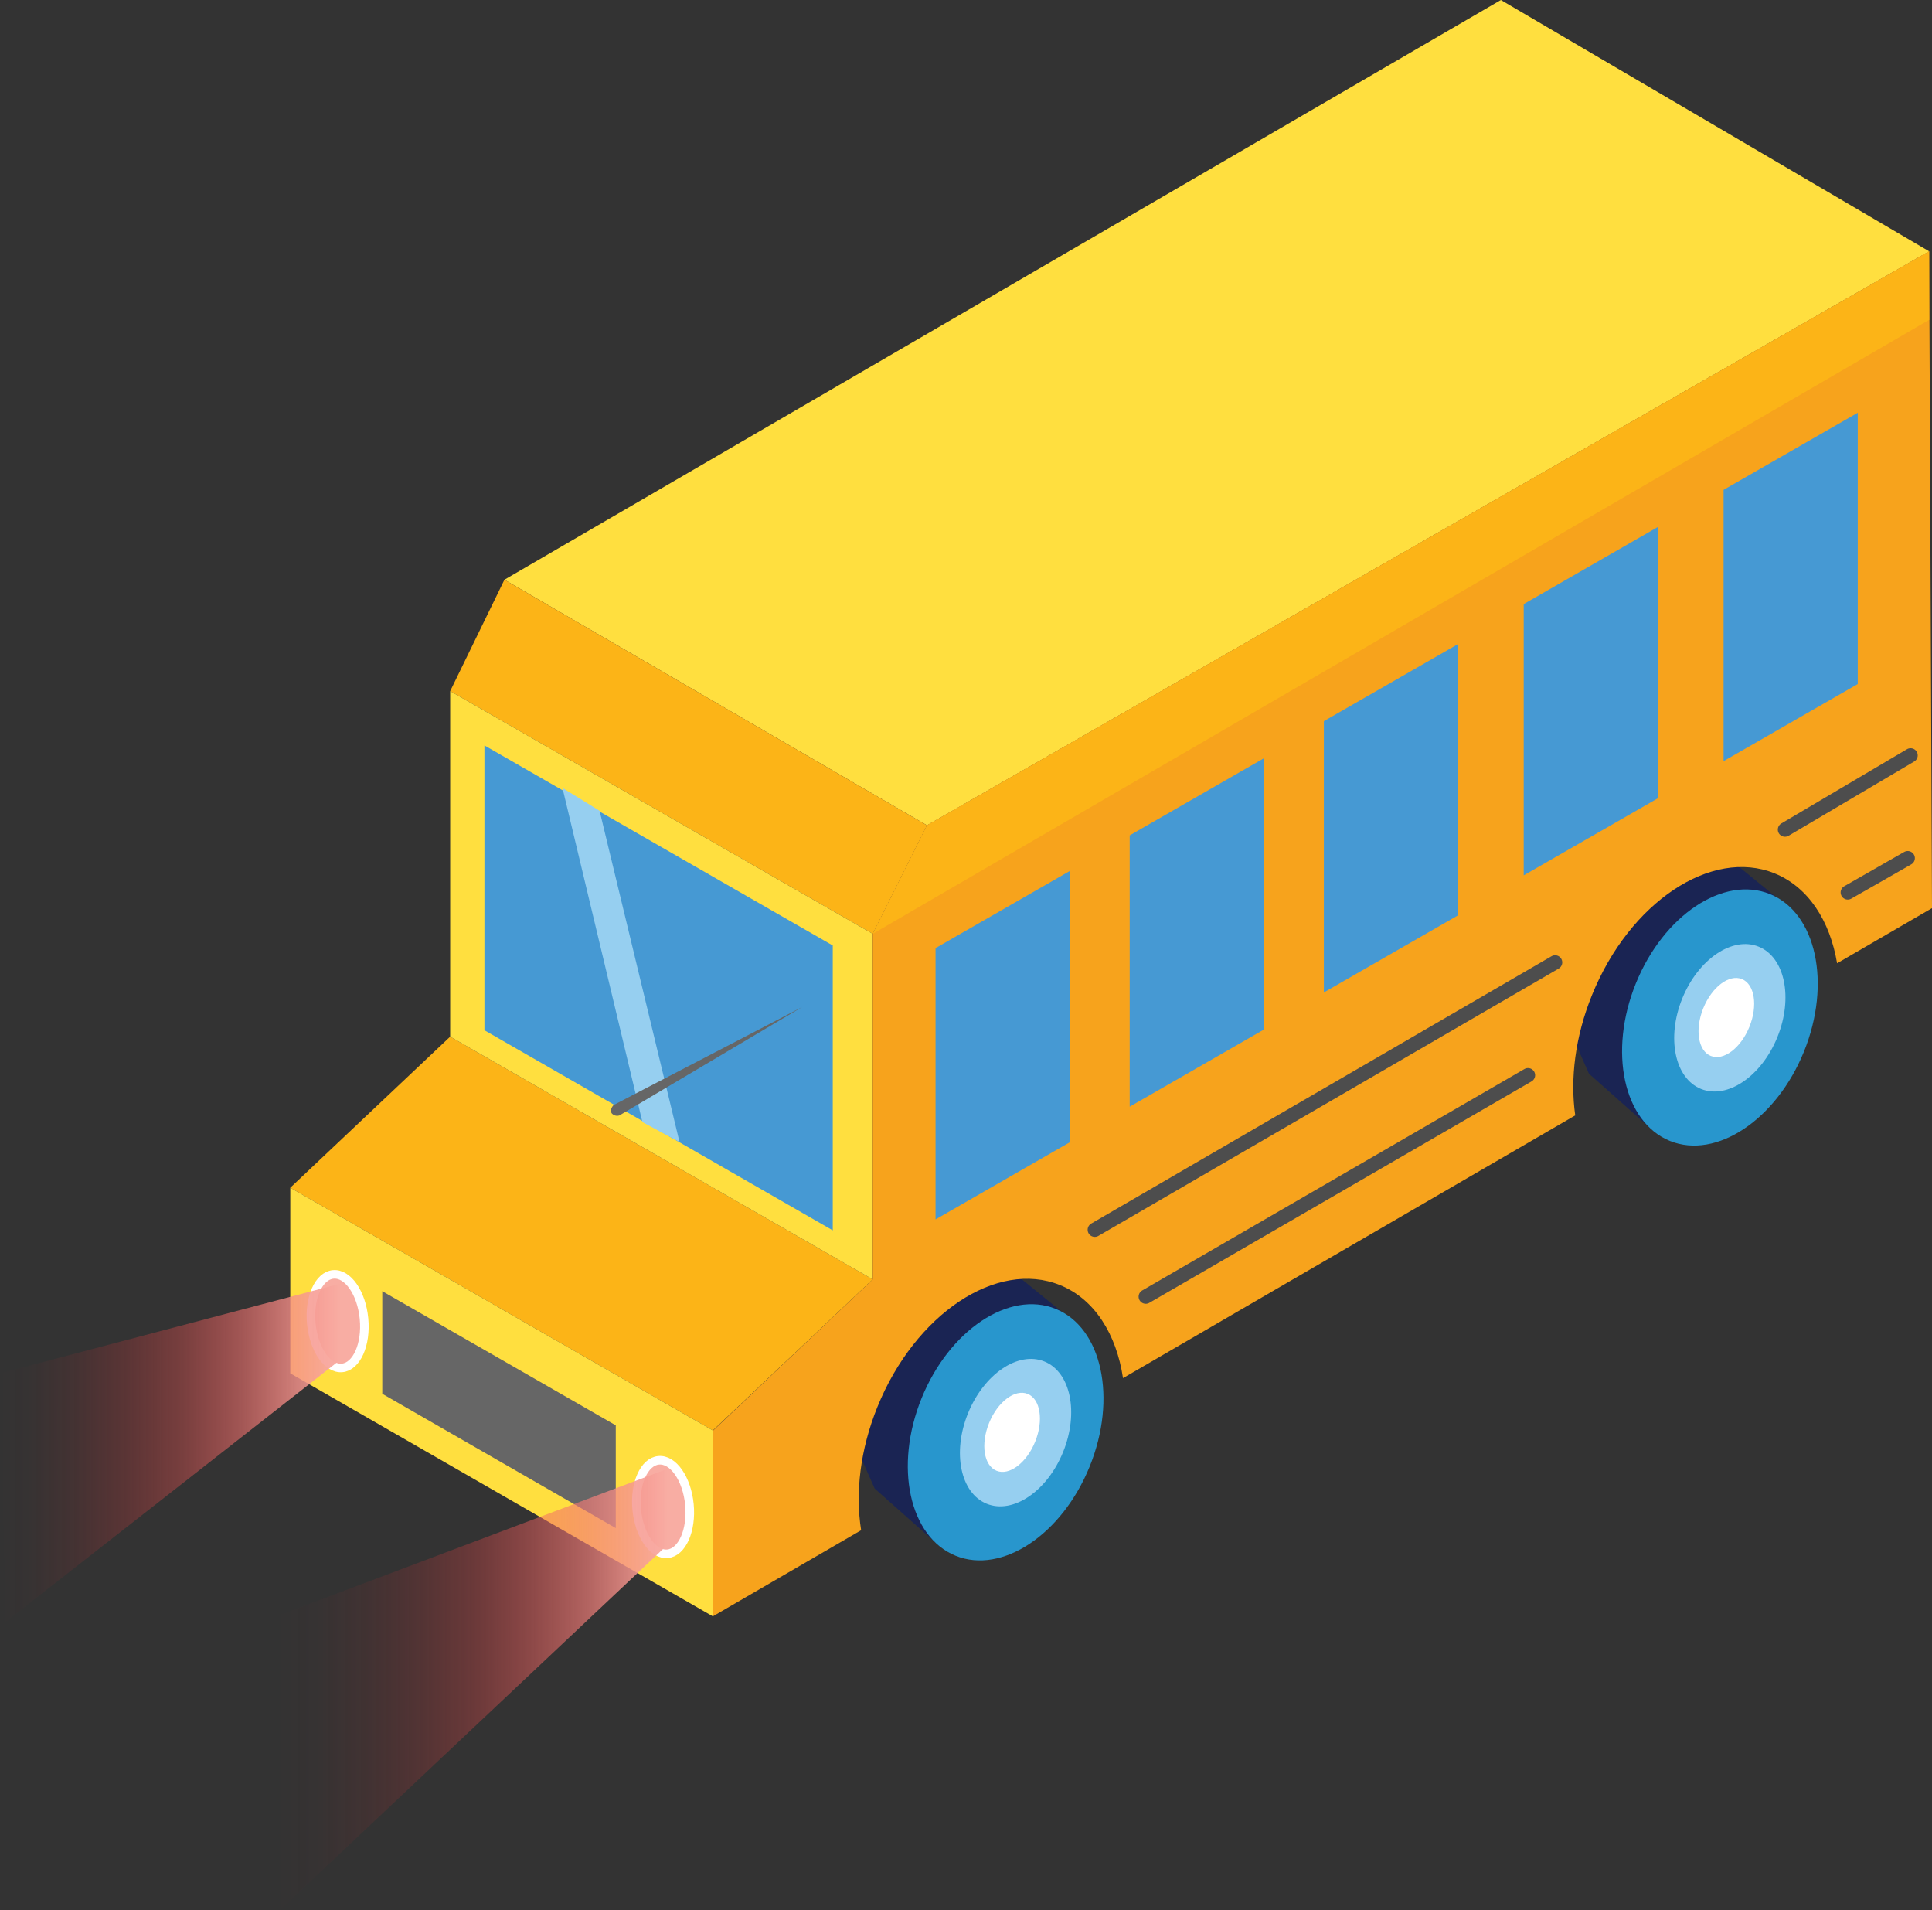 <svg xmlns="http://www.w3.org/2000/svg" xmlns:xlink="http://www.w3.org/1999/xlink" viewBox="0 0 676.67 668.91"><rect x="0" y="0" width="676.67" height="668.91" fill="#333333" stroke="none"/><defs><style>.cls-1{fill:#ffdf3f;}.cls-2{fill:#fcb417;}.cls-3{fill:#1a2453;}.cls-12,.cls-4{fill:none;}.cls-5{fill:#2896cd;}.cls-6{fill:#96cff0;}.cls-7{fill:#fff;}.cls-8{fill:#f7a31c;}.cls-9{fill:#4699d3;}.cls-10{fill:#666;}.cls-11{fill:#f8ada3;stroke:#fff;stroke-width:3px;}.cls-11,.cls-12{stroke-miterlimit:10;}.cls-12{stroke:#4d4d4d;stroke-linecap:round;stroke-width:5px;}.cls-13{fill:url(#linear-gradient);}.cls-14{fill:url(#linear-gradient-2);}</style><linearGradient id="linear-gradient" x1="119.5" y1="508.66" x2="0" y2="508.66" gradientUnits="userSpaceOnUse"><stop offset="0" stop-color="#f8ada3"/><stop offset="0.13" stop-color="#f6928b" stop-opacity="0.81"/><stop offset="0.3" stop-color="#f36f6c" stop-opacity="0.57"/><stop offset="0.47" stop-color="#f15352" stop-opacity="0.36"/><stop offset="0.63" stop-color="#ef3c3e" stop-opacity="0.21"/><stop offset="0.78" stop-color="#ee2c30" stop-opacity="0.09"/><stop offset="0.91" stop-color="#ed2227" stop-opacity="0.02"/><stop offset="1" stop-color="#ed1f24" stop-opacity="0"/></linearGradient><linearGradient id="linear-gradient-2" x1="234" y1="591.58" x2="97" y2="591.58" gradientUnits="userSpaceOnUse"><stop offset="0" stop-color="#f8ada3"/><stop offset="0.05" stop-color="#f7a097" stop-opacity="0.91"/><stop offset="0.2" stop-color="#f47e79" stop-opacity="0.67"/><stop offset="0.35" stop-color="#f2615f" stop-opacity="0.47"/><stop offset="0.49" stop-color="#f0494a" stop-opacity="0.3"/><stop offset="0.63" stop-color="#ef3739" stop-opacity="0.17"/><stop offset="0.76" stop-color="#ee2a2e" stop-opacity="0.08"/><stop offset="0.89" stop-color="#ed2226" stop-opacity="0.02"/><stop offset="1" stop-color="#ed1f24" stop-opacity="0"/></linearGradient></defs><g id="Layer_2" data-name="Layer 2"><polygon class="cls-1" points="675.67 88 324.67 289 176.67 203 525.67 0 675.67 88"/><polygon class="cls-2" points="305.67 327 157.67 242 176.67 203 324.67 289 305.67 327"/><polygon class="cls-2" points="249.67 500.9 101.67 415.9 157.67 363 305.67 448 249.67 500.9"/><polygon class="cls-3" points="556.52 375.97 579.84 396.66 628.72 319.51 592.62 290.16 545.25 350.46 556.52 375.97"/><path class="cls-4" d="M556.52,386.18c-4.41-77.08,71.8-111.43,87.15-50.32"/><ellipse class="cls-5" cx="602.41" cy="356.33" rx="46.64" ry="31.77" transform="translate(45.89 780.77) rotate(-67.94)"/><ellipse class="cls-6" cx="605.88" cy="356.44" rx="26.88" ry="17.98" transform="translate(47.96 784.05) rotate(-67.94)"/><ellipse class="cls-7" cx="604.67" cy="356.33" rx="14.52" ry="8.71" transform="translate(47.3 782.87) rotate(-67.94)"/><polygon class="cls-1" points="305.67 448 157.67 363 157.67 242 305.67 327 305.67 448"/><polygon class="cls-1" points="249.67 566 101.67 480.9 101.67 415.9 249.67 500.9 249.67 566"/><polygon class="cls-3" points="306.34 521.23 329.66 541.92 378.54 464.77 342.44 435.42 295.07 495.72 306.34 521.23"/><path class="cls-4" d="M306.34,531.44c-4.41-77.08,71.8-111.43,87.15-50.32"/><ellipse class="cls-5" cx="352.23" cy="501.59" rx="46.64" ry="31.77" transform="translate(-244.94 639.61) rotate(-67.94)"/><ellipse class="cls-6" cx="355.7" cy="501.7" rx="26.88" ry="17.98" transform="translate(-242.87 642.89) rotate(-67.94)"/><ellipse class="cls-7" cx="354.49" cy="501.59" rx="14.52" ry="8.71" transform="translate(-243.52 641.71) rotate(-67.94)"/><path class="cls-8" d="M557.59,348.43c13.17-32.51,41.81-51.58,63.95-42.61,11.81,4.79,19.39,16.59,21.89,31.49L676.67,318l-1-230-351,201-19,38V448l-56,53v65l51.94-30.17c-2.09-13-.37-28.2,5.72-43.22,13.17-32.5,41.8-51.58,63.95-42.6,12.09,4.9,19.73,17.15,22.05,32.56l158.39-92C549.89,377.86,551.67,363,557.59,348.43Z"/><polygon class="cls-9" points="291.67 430.83 169.67 360.76 169.67 261.02 291.67 331.08 291.67 430.83"/><polygon class="cls-10" points="215.67 535.09 133.89 488.06 133.89 452.14 215.67 499.11 215.67 535.09"/><ellipse class="cls-11" cx="232.25" cy="527.71" rx="9.27" ry="16.44" transform="translate(-49.26 24.55) rotate(-5.47)"/><ellipse class="cls-11" cx="118.27" cy="462.63" rx="9.27" ry="16.44" transform="translate(-43.57 13.38) rotate(-5.47)"/><polygon class="cls-9" points="374.67 400 327.67 427 327.67 332 374.67 305 374.67 400"/><polygon class="cls-2" points="675.67 112 305.67 327 324.67 289 675.67 88 675.67 112"/><polygon class="cls-9" points="442.67 360.52 395.67 387.52 395.67 292.52 442.67 265.52 442.67 360.52"/><polygon class="cls-9" points="510.67 320.52 463.67 347.52 463.67 252.53 510.67 225.53 510.67 320.52"/><polygon class="cls-9" points="580.67 279.52 533.67 306.52 533.67 211.53 580.67 184.53 580.67 279.52"/><polygon class="cls-9" points="650.67 239.53 603.67 266.52 603.67 171.53 650.67 144.53 650.67 239.53"/><line class="cls-12" x1="383.44" y1="430.62" x2="544.67" y2="337"/><line class="cls-12" x1="401.29" y1="454.05" x2="535.17" y2="376.5"/><line class="cls-12" x1="625.17" y1="290.5" x2="669.17" y2="264.5"/><line class="cls-12" x1="647.17" y1="312.5" x2="668.17" y2="300.5"/><polygon class="cls-13" points="119.5 475.91 2 567.91 0 480.91 119.5 449.41 119.5 475.91"/><polygon class="cls-14" points="234 540.74 98 668.91 97 565.91 234 514.24 234 540.74"/><polygon class="cls-6" points="238 399.91 225 392.91 197 275.91 210 283.91 238 399.91"/><path class="cls-10" d="M280.92,352.64l-66,34.3c-.91,1-1.18,2.11-.68,2.89a2.52,2.52,0,0,0,2.71.76Z"/></g></svg>